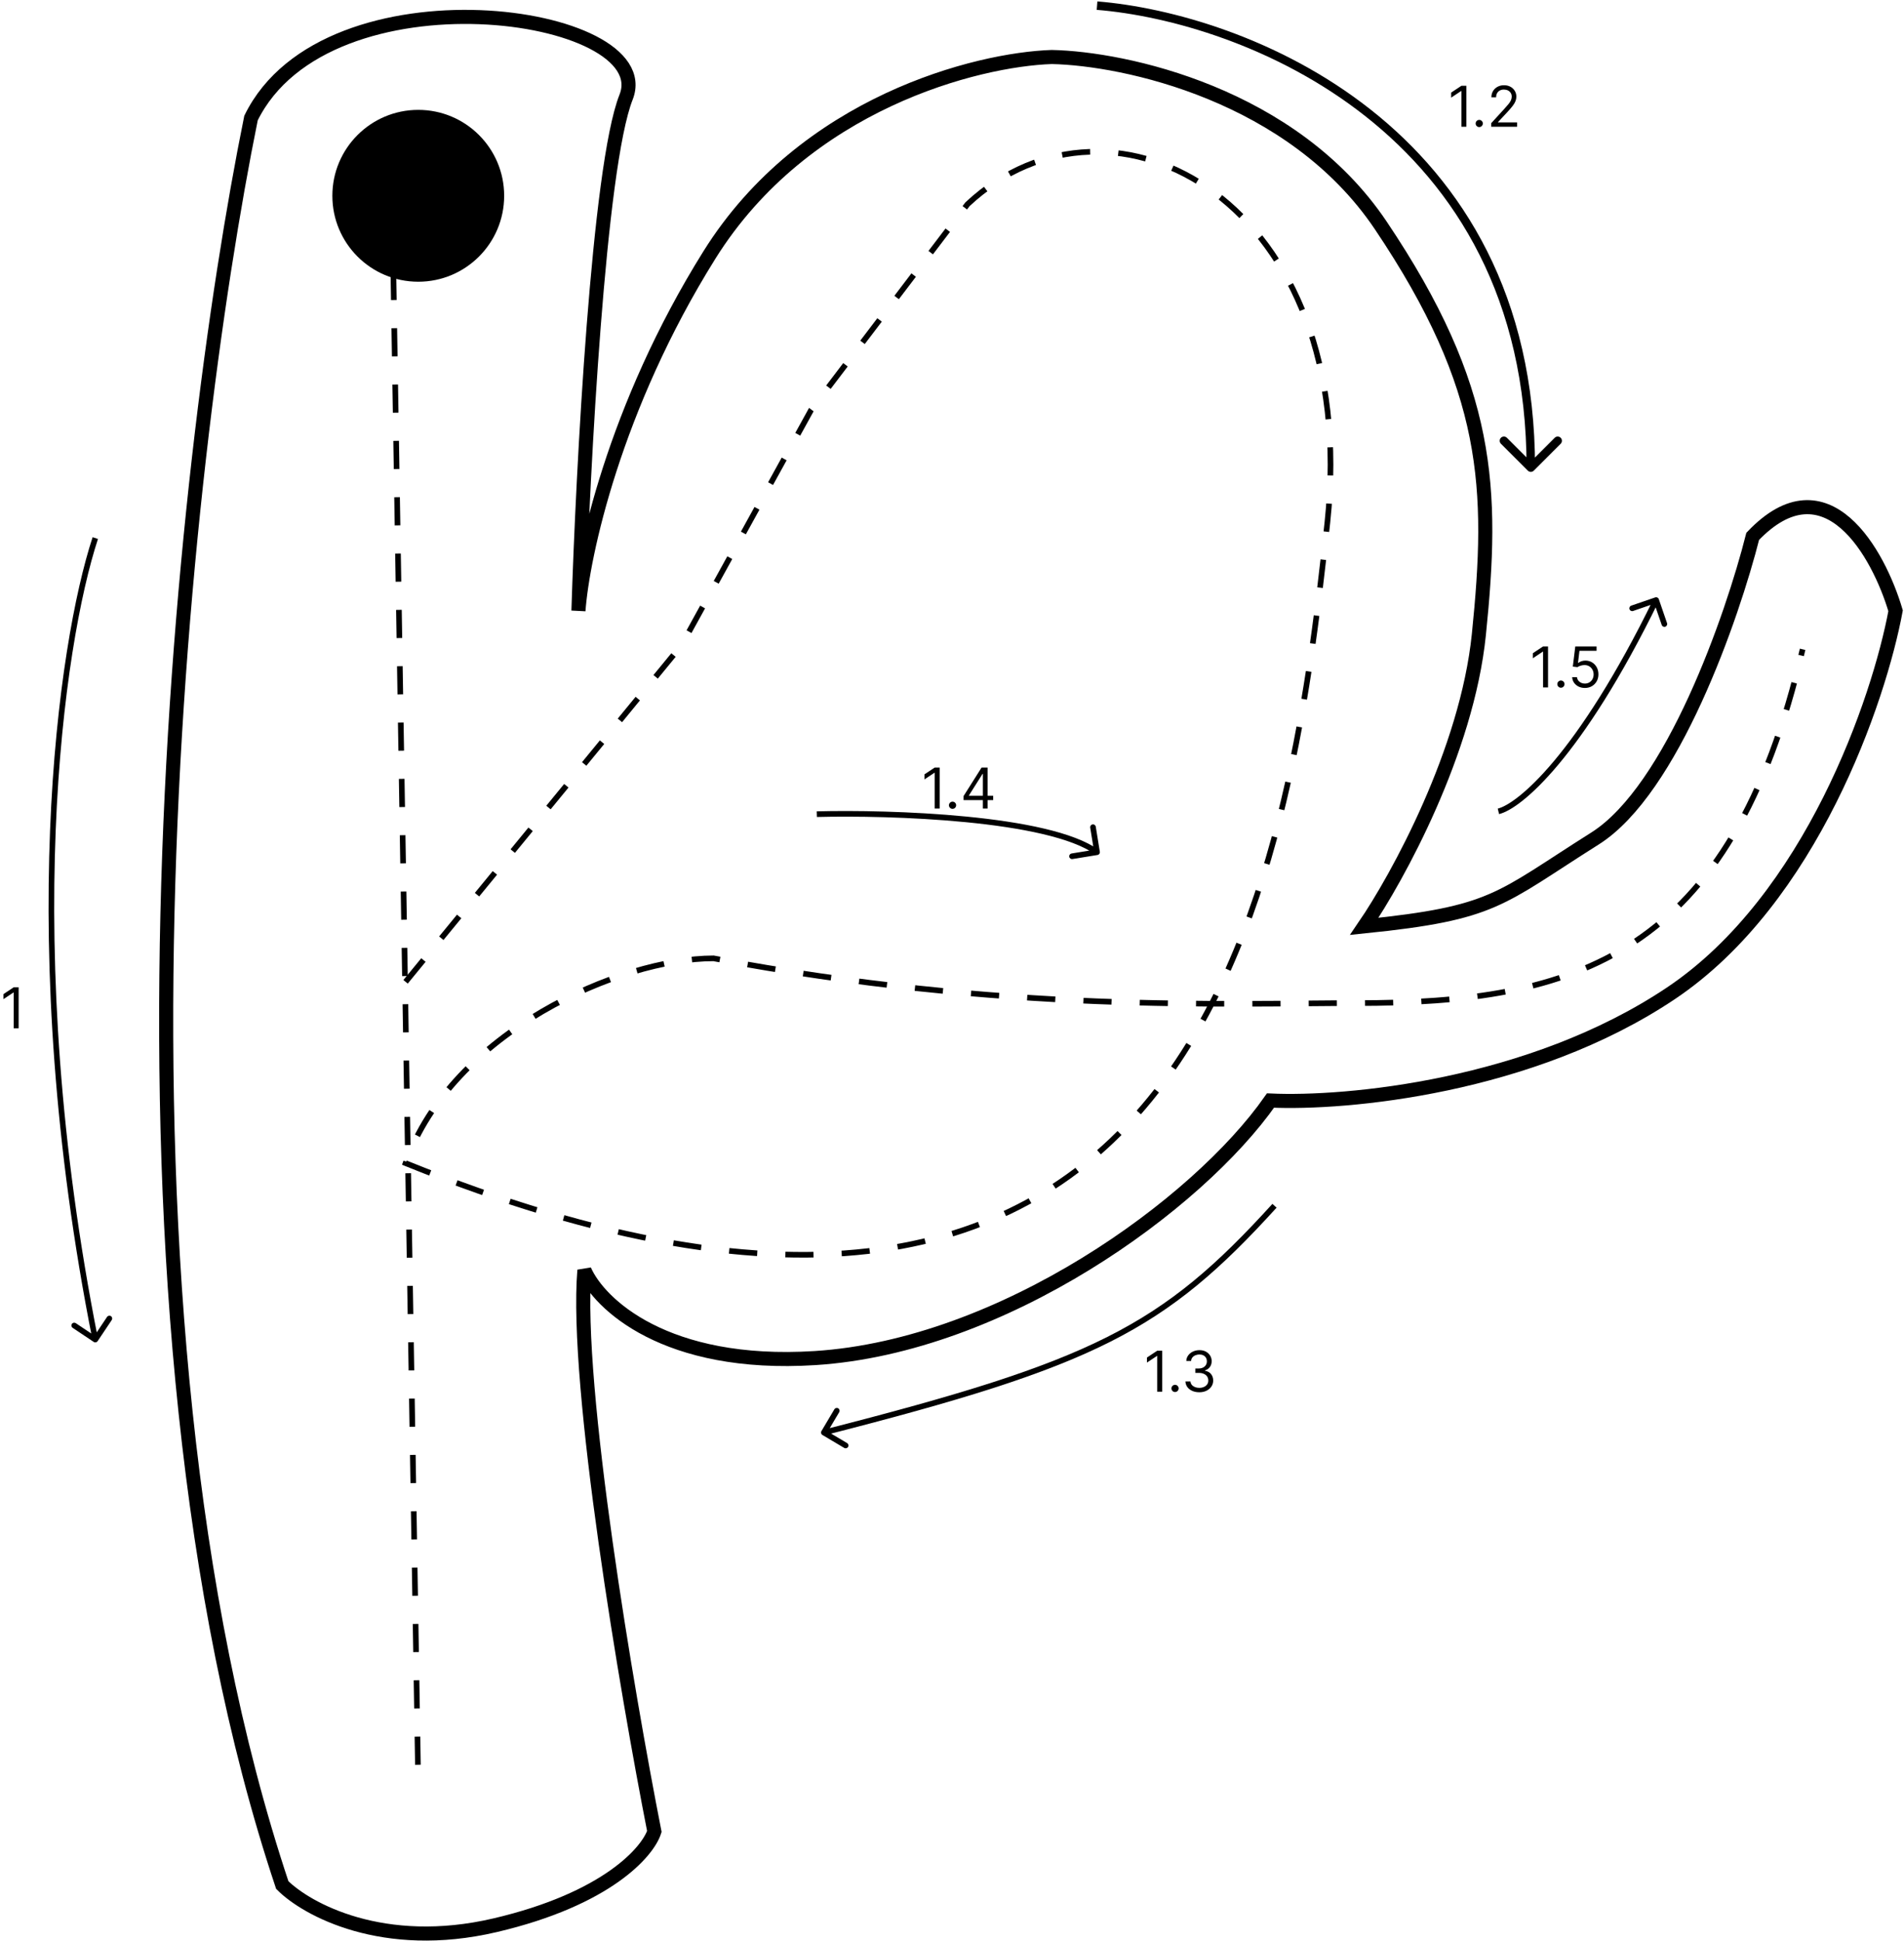 <svg width="676" height="689" viewBox="0 0 676 689" fill="none" xmlns="http://www.w3.org/2000/svg">
<path d="M520.619 30.454V45H518.858V32.301H518.773L515.222 34.659V32.869L518.858 30.454H520.619ZM525.193 45.114C524.843 45.114 524.542 44.988 524.291 44.737C524.04 44.486 523.915 44.186 523.915 43.835C523.915 43.485 524.04 43.184 524.291 42.933C524.542 42.682 524.843 42.557 525.193 42.557C525.544 42.557 525.844 42.682 526.095 42.933C526.346 43.184 526.472 43.485 526.472 43.835C526.472 44.067 526.412 44.28 526.294 44.474C526.18 44.669 526.027 44.825 525.832 44.943C525.643 45.057 525.43 45.114 525.193 45.114ZM529.451 45V43.722L534.252 38.466C534.816 37.85 535.28 37.315 535.644 36.861C536.009 36.401 536.279 35.971 536.454 35.568C536.634 35.161 536.724 34.735 536.724 34.29C536.724 33.778 536.601 33.336 536.354 32.962C536.113 32.588 535.781 32.299 535.36 32.095C534.939 31.892 534.465 31.79 533.94 31.79C533.381 31.79 532.893 31.906 532.477 32.138C532.065 32.365 531.745 32.685 531.518 33.097C531.295 33.508 531.184 33.992 531.184 34.545H529.508C529.508 33.693 529.704 32.945 530.097 32.301C530.49 31.657 531.025 31.155 531.702 30.796C532.384 30.436 533.149 30.256 533.996 30.256C534.849 30.256 535.604 30.436 536.262 30.796C536.92 31.155 537.436 31.641 537.81 32.251C538.184 32.862 538.371 33.542 538.371 34.29C538.371 34.825 538.274 35.348 538.08 35.859C537.891 36.366 537.559 36.932 537.086 37.557C536.617 38.177 535.966 38.935 535.133 39.83L531.866 43.324V43.438H538.627V45H529.451Z" fill="black"/>
<path d="M6.619 350.455V365H4.858V352.301H4.773L1.222 354.659V352.869L4.858 350.455H6.619Z" fill="black"/>
<path d="M412.619 479.455V494H410.858V481.301H410.773L407.222 483.659V481.869L410.858 479.455H412.619ZM417.193 494.114C416.843 494.114 416.542 493.988 416.291 493.737C416.04 493.486 415.915 493.186 415.915 492.835C415.915 492.485 416.04 492.184 416.291 491.933C416.542 491.682 416.843 491.557 417.193 491.557C417.544 491.557 417.844 491.682 418.095 491.933C418.346 492.184 418.472 492.485 418.472 492.835C418.472 493.067 418.412 493.28 418.294 493.474C418.18 493.669 418.027 493.825 417.832 493.943C417.643 494.057 417.43 494.114 417.193 494.114ZM425.819 494.199C424.881 494.199 424.046 494.038 423.312 493.716C422.583 493.394 422.003 492.946 421.572 492.374C421.146 491.796 420.914 491.126 420.876 490.364H422.665C422.703 490.832 422.864 491.237 423.148 491.578C423.433 491.914 423.804 492.175 424.263 492.359C424.723 492.544 425.232 492.636 425.79 492.636C426.415 492.636 426.969 492.527 427.452 492.31C427.935 492.092 428.314 491.789 428.589 491.401C428.863 491.012 429.001 490.562 429.001 490.051C429.001 489.516 428.868 489.045 428.603 488.638C428.338 488.226 427.95 487.904 427.438 487.672C426.927 487.44 426.302 487.324 425.563 487.324H424.398V485.761H425.563C426.141 485.761 426.647 485.657 427.083 485.449C427.523 485.241 427.867 484.947 428.113 484.568C428.364 484.189 428.489 483.744 428.489 483.233C428.489 482.741 428.38 482.312 428.163 481.947C427.945 481.583 427.637 481.299 427.239 481.095C426.846 480.892 426.382 480.79 425.847 480.79C425.345 480.79 424.872 480.882 424.427 481.067C423.987 481.247 423.627 481.509 423.347 481.855C423.068 482.196 422.916 482.608 422.893 483.091H421.188C421.217 482.329 421.446 481.661 421.877 481.088C422.308 480.51 422.871 480.061 423.567 479.739C424.268 479.417 425.038 479.256 425.876 479.256C426.775 479.256 427.547 479.438 428.191 479.803C428.835 480.162 429.33 480.638 429.675 481.23C430.021 481.822 430.194 482.461 430.194 483.148C430.194 483.967 429.978 484.665 429.548 485.243C429.121 485.821 428.541 486.221 427.808 486.443V486.557C428.726 486.708 429.443 487.099 429.96 487.729C430.476 488.354 430.734 489.128 430.734 490.051C430.734 490.842 430.518 491.552 430.087 492.182C429.661 492.807 429.079 493.299 428.34 493.659C427.602 494.019 426.761 494.199 425.819 494.199Z" fill="black"/>
<path d="M549.619 229.455V244H547.858V231.301H547.773L544.222 233.659V231.869L547.858 229.455H549.619ZM554.193 244.114C553.843 244.114 553.542 243.988 553.291 243.737C553.04 243.486 552.915 243.186 552.915 242.835C552.915 242.485 553.04 242.184 553.291 241.933C553.542 241.682 553.843 241.557 554.193 241.557C554.544 241.557 554.844 241.682 555.095 241.933C555.346 242.184 555.472 242.485 555.472 242.835C555.472 243.067 555.412 243.28 555.294 243.474C555.18 243.669 555.027 243.825 554.832 243.943C554.643 244.057 554.43 244.114 554.193 244.114ZM562.703 244.199C561.87 244.199 561.12 244.033 560.452 243.702C559.784 243.37 559.249 242.916 558.847 242.338C558.444 241.76 558.224 241.102 558.186 240.364H559.891C559.957 241.022 560.256 241.566 560.786 241.997C561.321 242.423 561.96 242.636 562.703 242.636C563.3 242.636 563.83 242.497 564.294 242.217C564.763 241.938 565.13 241.554 565.395 241.067C565.665 240.574 565.8 240.018 565.8 239.398C565.8 238.763 565.66 238.197 565.381 237.7C565.106 237.198 564.728 236.803 564.245 236.514C563.762 236.225 563.21 236.079 562.59 236.074C562.145 236.069 561.688 236.138 561.219 236.28C560.75 236.417 560.364 236.595 560.061 236.812L558.414 236.614L559.294 229.455H566.851V231.017H560.772L560.26 235.307H560.346C560.644 235.07 561.018 234.874 561.468 234.717C561.917 234.561 562.386 234.483 562.874 234.483C563.764 234.483 564.557 234.696 565.253 235.122C565.954 235.544 566.503 236.121 566.901 236.855C567.303 237.589 567.505 238.427 567.505 239.369C567.505 240.297 567.296 241.126 566.88 241.855C566.468 242.58 565.9 243.152 565.175 243.574C564.451 243.991 563.627 244.199 562.703 244.199Z" fill="black"/>
<path d="M588.946 212.675C588.766 212.153 588.198 211.875 587.675 212.054L579.163 214.978C578.641 215.157 578.363 215.726 578.542 216.248C578.722 216.771 579.291 217.049 579.813 216.869L587.379 214.271L589.978 221.837C590.157 222.359 590.726 222.637 591.248 222.458C591.771 222.278 592.049 221.709 591.869 221.187L588.946 212.675ZM532.235 288.972C534.273 288.479 537.12 286.949 540.627 284.157C544.155 281.347 548.42 277.204 553.292 271.385C563.037 259.748 575.25 241.367 588.898 213.439L587.102 212.561C573.504 240.385 561.373 258.619 551.758 270.101C546.951 275.843 542.781 279.885 539.381 282.592C535.959 285.317 533.384 286.636 531.765 287.028L532.235 288.972Z" fill="black"/>
<path d="M100.218 669.118C31.313 462.828 64.11 165.017 89.121 41.898C116.07 -13.057 234.433 3.852 222.28 34.5C212.557 59.018 206.956 166.25 205.371 216.801C206.78 197.25 218.053 144.62 251.871 90.511C285.689 36.402 346.984 21.113 373.405 20.233C399.297 20.761 458.901 33.443 490.183 79.943C529.285 138.068 530.342 173.471 525.058 225.255C520.831 266.682 496.172 311.562 484.37 328.823C530.87 324.068 531.927 319.312 566.274 297.647C593.751 280.315 615.063 218.914 622.285 190.38C648.494 162.903 667.024 196.545 673.012 216.801C667.2 248.153 643.104 319.206 593.223 352.602C543.341 385.997 477.677 391.88 451.081 390.647C425.189 427.636 355.967 477.835 289.388 482.062C236.124 485.444 212.592 462.687 207.484 450.886C204.103 491.89 222.632 600.778 232.32 650.096C230.03 657.317 215.516 674.085 175.78 683.385C136.044 692.685 108.848 677.749 100.218 669.118Z" stroke="black" stroke-width="5"/>
<path d="M333.619 272.455V287H331.858V274.301H331.773L328.222 276.659V274.869L331.858 272.455H333.619ZM338.193 287.114C337.843 287.114 337.542 286.988 337.291 286.737C337.04 286.486 336.915 286.186 336.915 285.835C336.915 285.485 337.04 285.184 337.291 284.933C337.542 284.682 337.843 284.557 338.193 284.557C338.544 284.557 338.844 284.682 339.095 284.933C339.346 285.184 339.472 285.485 339.472 285.835C339.472 286.067 339.412 286.28 339.294 286.474C339.18 286.669 339.027 286.825 338.832 286.943C338.643 287.057 338.43 287.114 338.193 287.114ZM342.11 284.017V282.568L348.502 272.455H349.553V274.699H348.843L344.013 282.341V282.455H352.621V284.017H342.11ZM348.957 287V283.577V282.902V272.455H350.633V287H348.957Z" fill="black"/>
<path d="M33.276 476.331C33.736 476.638 34.356 476.515 34.663 476.056L39.664 468.573C39.971 468.114 39.848 467.493 39.389 467.186C38.929 466.879 38.309 467.003 38.002 467.462L33.556 474.113L26.905 469.668C26.446 469.361 25.825 469.484 25.518 469.943C25.211 470.403 25.334 471.024 25.794 471.33L33.276 476.331ZM32.881 190.688C20.488 228.378 4.992 335.556 32.851 475.695L34.813 475.305C7.009 335.444 22.513 228.622 34.781 191.312L32.881 190.688Z" fill="black"/>
<path d="M291.64 507.99C291.358 508.465 291.515 509.078 291.99 509.36L299.73 513.953C300.205 514.234 300.818 514.078 301.1 513.603C301.382 513.128 301.225 512.514 300.75 512.233L293.87 508.15L297.953 501.27C298.234 500.795 298.078 500.182 297.603 499.9C297.128 499.618 296.514 499.775 296.233 500.25L291.64 507.99ZM451.76 427.328C431.972 449.111 416.067 463.016 393.175 474.544C370.242 486.094 340.256 495.28 292.253 507.531L292.747 509.469C340.744 497.22 370.925 487.989 394.075 476.331C417.266 464.651 433.362 450.555 453.24 428.672L451.76 427.328Z" fill="black"/>
<path d="M389.66 303.487C390.205 303.399 390.576 302.885 390.487 302.34L389.046 293.456C388.958 292.911 388.444 292.54 387.899 292.629C387.354 292.717 386.984 293.231 387.072 293.776L388.353 301.673L380.456 302.953C379.911 303.042 379.541 303.555 379.629 304.101C379.717 304.646 380.231 305.016 380.776 304.928L389.66 303.487ZM290.026 290C302.995 289.667 323.527 289.942 342.952 291.845C352.666 292.797 362.08 294.154 370.125 296.039C378.197 297.931 384.781 300.33 388.915 303.311L390.085 301.689C385.619 298.469 378.716 295.998 370.581 294.092C362.42 292.179 352.909 290.811 343.148 289.855C323.623 287.941 303.005 287.666 289.974 288L290.026 290Z" fill="black"/>
<path d="M139 56.5L148.5 634" stroke="black" stroke-width="2" stroke-dasharray="10 10"/>
<path d="M144 348.5L242 229L288 145.5L343.5 72.5C394.988 24.343 483.292 72.156 471.284 185.391C457.631 314.137 426 527 144 412.875C160.549 366.347 220.203 340.175 253.33 340.175C356.113 359.571 436.149 356.065 481.559 356.065C559.255 356.065 614.567 339.87 640 230.479" stroke="black" stroke-width="2" stroke-dasharray="10 10"/>
<path d="M542.439 167.061C543.025 167.646 543.975 167.646 544.561 167.061L554.107 157.515C554.692 156.929 554.692 155.979 554.107 155.393C553.521 154.808 552.571 154.808 551.985 155.393L543.5 163.879L535.015 155.393C534.429 154.808 533.479 154.808 532.893 155.393C532.308 155.979 532.308 156.929 532.893 157.515L542.439 167.061ZM389.379 3.495C414.809 5.559 453.012 16.177 484.821 41.29C516.57 66.355 542 105.891 542 166H545C545 104.909 519.097 64.528 486.679 38.935C454.322 13.389 415.524 2.607 389.621 0.505L389.379 3.495Z" fill="black"/>
<circle cx="148.5" cy="69.5" r="30.5" fill="black"/>
</svg>
